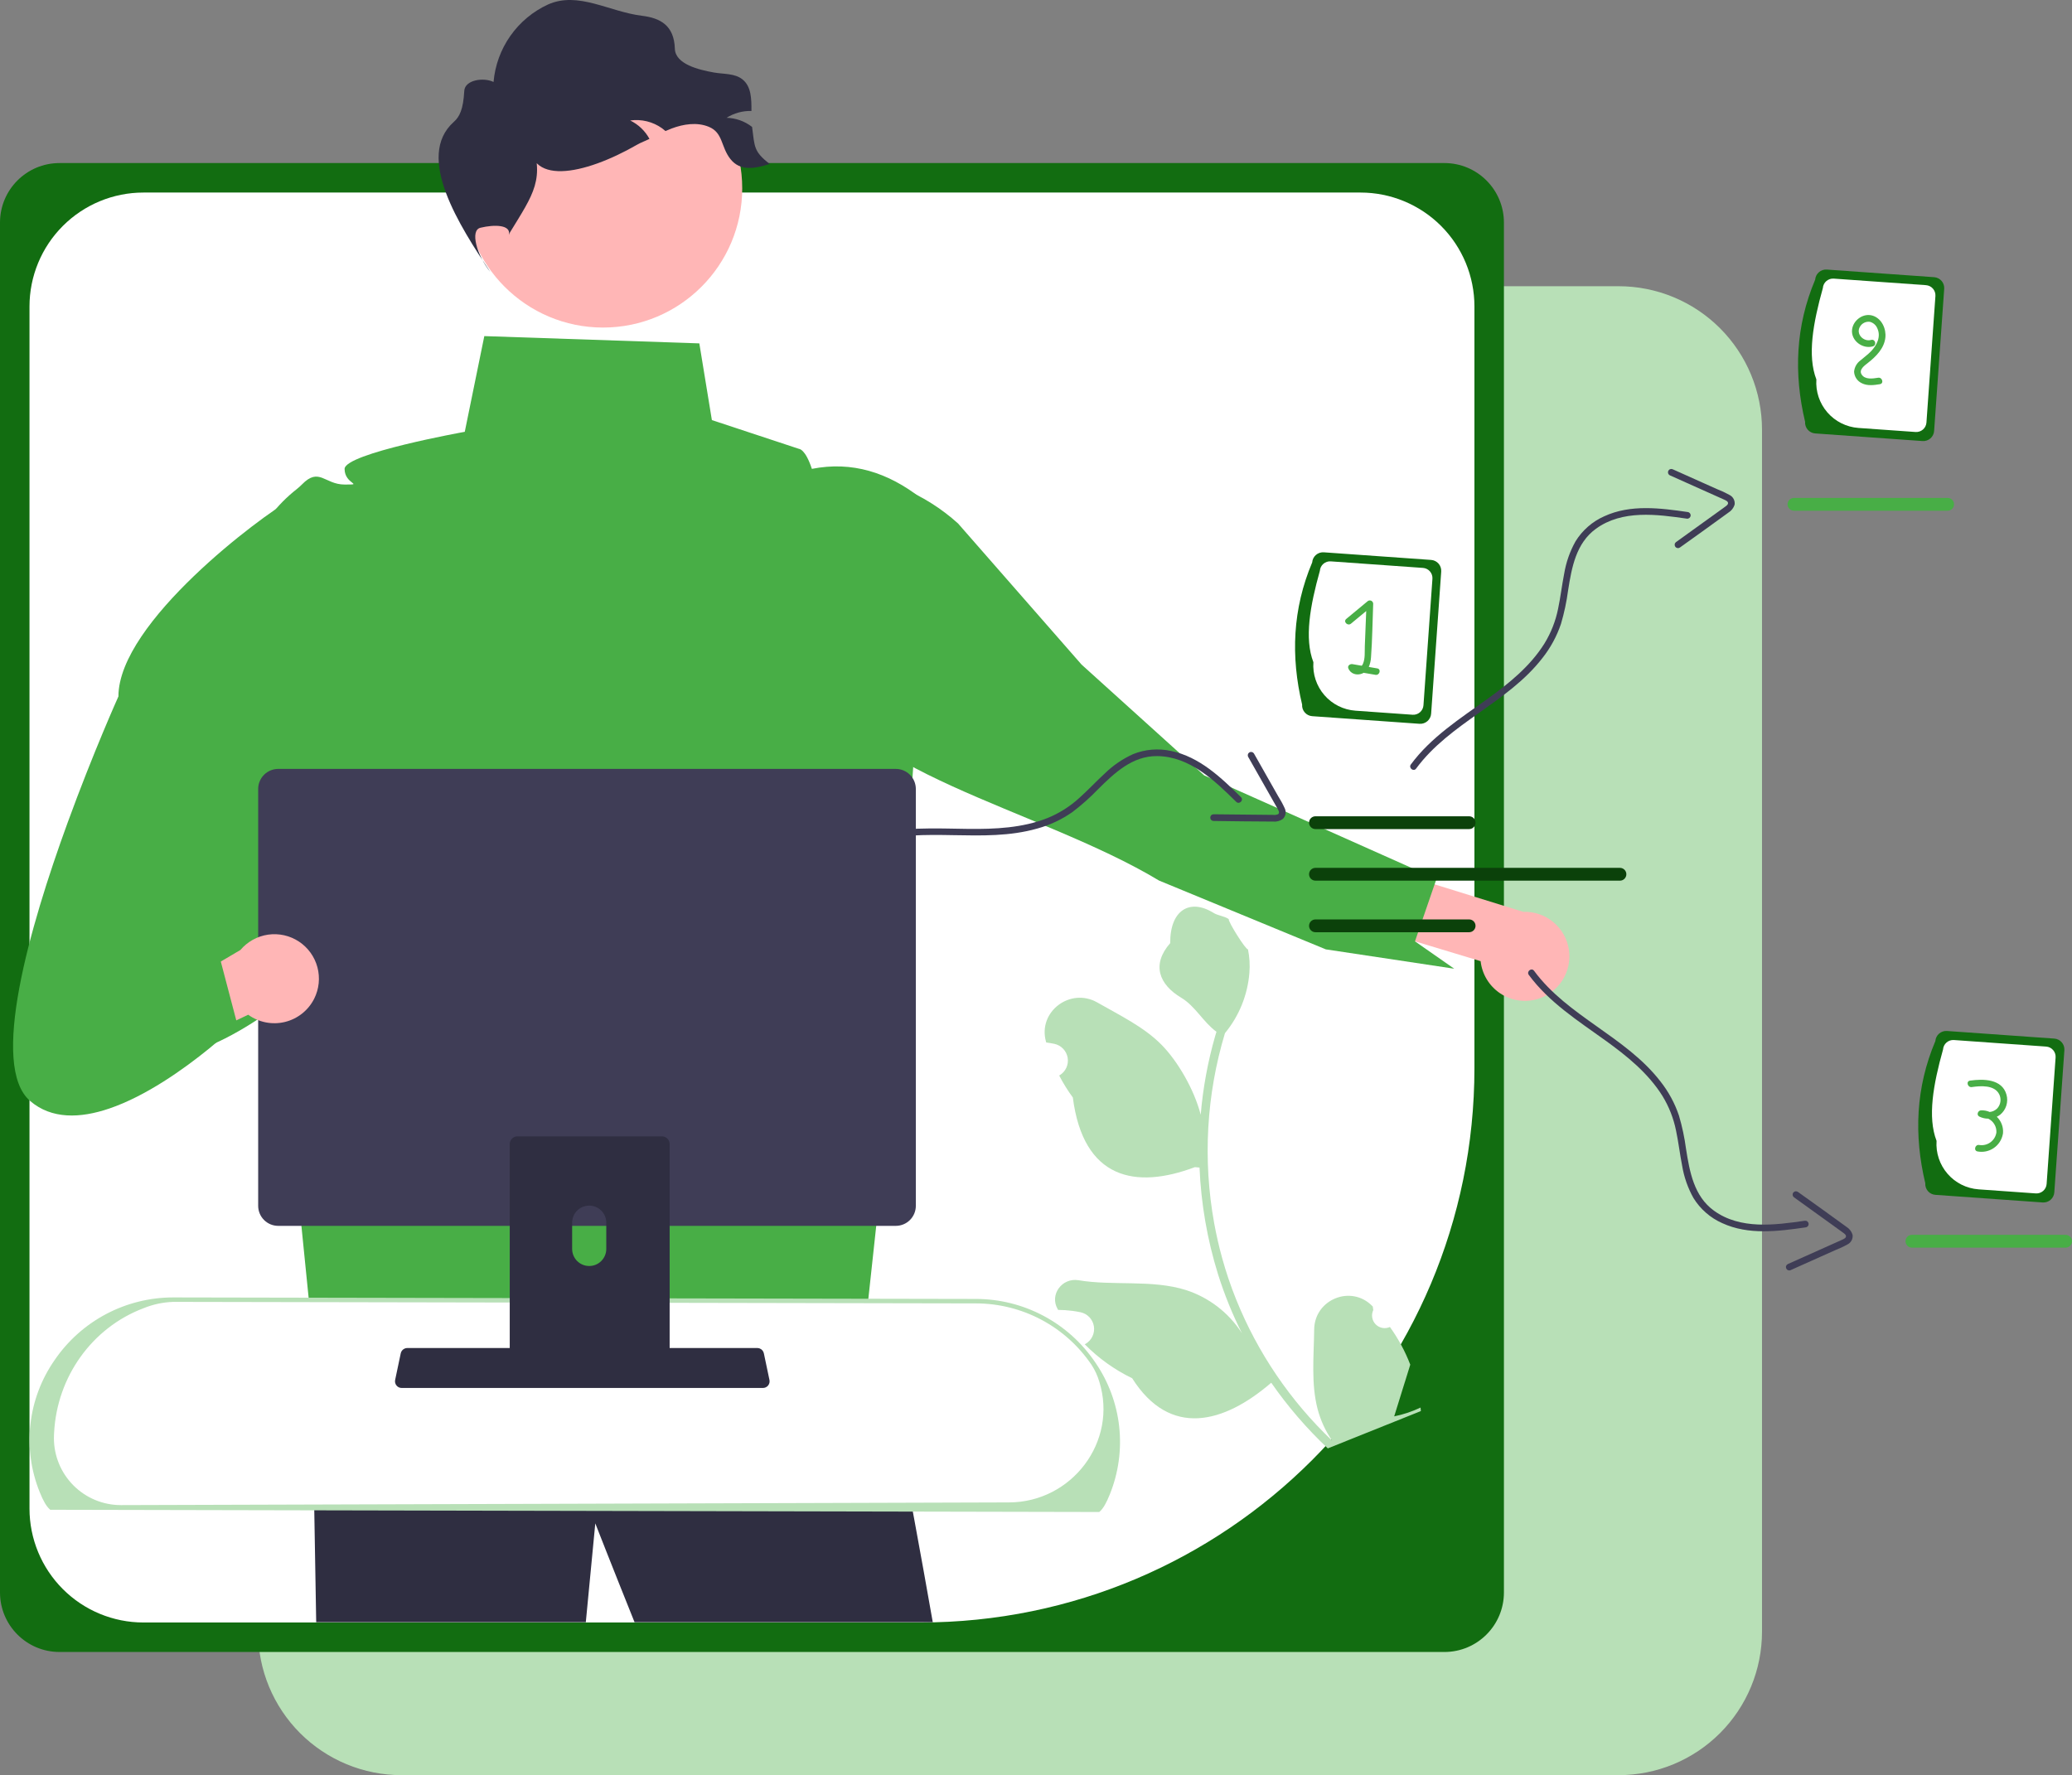 <svg width="531" height="455" viewBox="0 0 531 455" fill="none" xmlns="http://www.w3.org/2000/svg">
<rect x="0" y="0" width="531" height="455" fill="#808080" stroke="none"/>
<g clip-path="url(#clip0_672_796)">
<path d="M414.808 73.363H378.729V381.112C378.729 385.94 377.778 390.721 375.931 395.182C374.084 399.643 371.377 403.696 367.965 407.111C364.552 410.525 360.501 413.233 356.042 415.081C351.584 416.929 346.805 417.88 341.979 417.88H66.141V418.232C66.141 423.06 67.091 427.841 68.938 432.302C70.785 436.763 73.492 440.817 76.904 444.231C80.317 447.645 84.368 450.353 88.827 452.201C93.285 454.049 98.064 455 102.89 455H414.808C419.634 455 424.412 454.049 428.871 452.201C433.33 450.353 437.381 447.645 440.794 444.231C444.206 440.817 446.913 436.763 448.76 432.302C450.607 427.841 451.557 423.06 451.557 418.232V110.131C451.557 105.303 450.607 100.521 448.76 96.061C446.913 91.6 444.206 87.546 440.794 84.132C437.381 80.718 433.33 78.009 428.871 76.162C424.412 74.314 419.634 73.363 414.808 73.363Z" fill="#B8E0B7"/>
<path d="M370.163 41.793H15.254C6.829 41.793 0 48.626 0 57.055V408.169C0 416.597 6.829 423.43 15.254 423.43H370.163C378.588 423.43 385.417 416.597 385.417 408.169V57.055C385.417 48.626 378.588 41.793 370.163 41.793Z" fill="#126D11"/>
<path d="M36.75 49.354C29.008 49.354 21.583 52.431 16.108 57.909C10.633 63.386 7.558 70.815 7.558 78.561V386.662C7.558 394.408 10.633 401.837 16.108 407.314C21.583 412.792 29.008 415.869 36.75 415.869H235.823C314.267 415.869 377.859 352.245 377.859 273.761V78.561C377.859 70.815 374.783 63.386 369.309 57.909C363.834 52.431 356.409 49.354 348.667 49.354H36.75Z" fill="white"/>
<path d="M393.851 256.122C392.257 256.564 390.586 256.654 388.953 256.386C387.32 256.118 385.765 255.499 384.395 254.571C383.025 253.642 381.873 252.427 381.019 251.01C380.164 249.592 379.628 248.006 379.446 246.361L324.94 229.892L325.786 213.688L390.382 233.722C393.172 233.622 395.903 234.55 398.055 236.331C400.208 238.111 401.633 240.619 402.061 243.38C402.489 246.141 401.889 248.963 400.376 251.312C398.863 253.66 396.541 255.371 393.851 256.122Z" fill="#FFB6B6"/>
<path d="M210.338 172.534C204.819 167.926 212.901 145.087 210.722 138.467C210.591 138.066 210.468 137.664 210.35 137.261C210.103 136.407 210.159 135.493 210.506 134.675L230.993 125.034C236.331 127.216 241.249 130.31 245.528 134.177L277.176 170.341L308.617 198.752L322.413 204.905L368.128 225.305L367.654 226.672L367.65 226.676L362.625 241.277L362.625 241.285L372.677 248.296L339.768 243.336L318.003 234.354L297.045 225.707C266.102 207.075 215.191 197.417 210.338 172.534Z" fill="#48AE46"/>
<path d="M356.198 340.129C355.594 340.404 354.92 340.487 354.267 340.366C353.615 340.245 353.015 339.926 352.55 339.453C352.084 338.979 351.776 338.374 351.665 337.719C351.555 337.065 351.649 336.392 351.933 335.792C351.889 335.46 351.856 335.222 351.811 334.891C351.758 334.836 351.704 334.781 351.651 334.727C346.242 329.237 336.886 333.042 336.791 340.75C336.706 347.591 335.961 354.709 337.682 361.216C338.444 364.092 339.698 366.814 341.39 369.261C330.676 359.076 322.275 346.706 316.758 332.988C315.377 329.544 314.19 326.025 313.201 322.449C312.394 319.516 311.717 316.554 311.17 313.563C308.222 297.325 309.166 280.62 313.925 264.818C317.537 260.44 319.722 255.059 320.184 249.401C320.356 247.364 320.234 245.313 319.819 243.312C319.325 243.589 314.696 236.221 314.894 235.576C313.725 234.764 312.204 234.737 310.979 233.978C304.886 230.205 299.821 233.322 299.896 241.738C295.057 247.234 297.033 252.338 302.712 255.731C306.326 257.89 308.336 261.966 311.747 264.46C311.643 264.82 311.527 265.174 311.423 265.534C309.529 272.128 308.285 278.892 307.71 285.729C305.989 279.092 301.75 271.965 297.753 267.877C293.201 263.219 286.979 260.254 281.224 256.957C274.312 252.996 265.917 259.3 268.054 266.977C268.074 267.052 268.095 267.126 268.116 267.2C268.812 267.293 269.504 267.41 270.191 267.552C271.057 267.734 271.847 268.174 272.458 268.814C273.069 269.454 273.473 270.263 273.617 271.136C273.761 272.009 273.637 272.906 273.263 273.708C272.889 274.51 272.282 275.18 271.52 275.63L271.442 275.676C272.464 277.641 273.633 279.526 274.941 281.313C277.635 302.24 290.982 304.904 306.214 299.157C306.616 299.194 307.009 299.235 307.408 299.264C307.797 308.548 309.391 317.741 312.15 326.614C313.794 331.841 315.858 336.928 318.322 341.823L318.224 341.653C314.872 336.456 309.83 332.575 303.949 330.667C295.246 327.911 285.202 329.638 276.406 328.145C272.172 327.426 268.893 331.864 271.066 335.57C271.101 335.629 271.135 335.688 271.17 335.747C272.395 335.754 273.618 335.837 274.833 335.996C275.529 336.089 276.22 336.207 276.908 336.348C277.773 336.531 278.563 336.971 279.175 337.61C279.786 338.25 280.19 339.059 280.334 339.933C280.477 340.806 280.354 341.702 279.98 342.504C279.606 343.306 278.998 343.976 278.237 344.427L278.159 344.473C278.102 344.505 278.054 344.535 277.998 344.567C281.519 348.144 285.629 351.087 290.147 353.269C299.842 368.593 313.632 364.886 325.78 354.421L325.788 354.418C330.023 360.514 334.88 366.154 340.28 371.245L364.136 361.68C364.116 361.38 364.083 361.076 364.054 360.779C361.901 361.804 359.631 362.561 357.295 363.033C358.194 360.15 359.087 357.25 359.987 354.368C360.01 354.311 360.03 354.253 360.046 354.195C360.499 352.723 360.963 351.256 361.415 349.784L361.415 349.782C360.098 346.354 358.344 343.109 356.199 340.129L356.198 340.129Z" fill="#B8E0B7"/>
<path d="M225.071 361.134L224.798 360.792C224.01 355.724 225.071 361.134 225.071 361.134Z" fill="#2F2E41"/>
<path d="M239.045 415.797H162.618C156.68 401.028 152.558 390.466 152.558 390.466C152.558 390.466 151.557 400.812 150.129 415.797H81.034C80.387 375.075 79.482 333.264 79.184 319.985L211.808 322.941L224.999 339.678C225.044 339.957 225.089 340.266 225.145 340.614C225.68 344.015 232.86 380.519 239.045 415.797Z" fill="#2F2E41"/>
<path d="M237.887 129.391L237.874 129.367C237.453 128.584 236.774 127.97 235.953 127.629C227.562 121.115 218.374 118.146 208.063 120.177C206.375 115.064 204.801 115.064 204.801 115.064L182.437 107.674L179.22 88.015L124.117 86.149L119.109 110.681C119.109 110.681 88.31 116.205 88.31 120.2C88.31 124.194 93.443 124.194 88.31 124.194C83.177 124.194 81.802 119.629 77.359 124.194C76.978 124.578 76.576 124.94 76.155 125.279C76.104 125.324 76.047 125.364 75.996 125.41C70.974 129.361 67.028 134.514 64.521 140.393C62.014 146.272 61.027 152.688 61.651 159.05L71.125 253.338L81.237 353.95L219.63 359.713L228.899 274.099L238.326 131.651C238.41 130.87 238.257 130.083 237.887 129.391Z" fill="#48AE46"/>
<path d="M10.705 382.24C11.495 384.229 12.292 385.686 13.097 386.407L281.498 386.977C282.303 386.257 283.1 384.8 283.89 382.811C293.278 359.182 275.569 333.56 250.155 333.511L44.454 333.121C19.075 333.072 1.33 358.643 10.705 382.24Z" fill="white"/>
<path d="M281.716 387.548L281.497 387.548L12.878 386.977L12.716 386.832C11.88 386.082 11.049 384.649 10.175 382.451C7.953 376.954 7.133 370.99 7.79 365.097C8.447 359.204 10.559 353.567 13.937 348.695C17.309 343.721 21.847 339.649 27.155 336.835C32.462 334.021 38.378 332.55 44.385 332.55H44.455L250.156 332.941C256.184 332.952 262.118 334.44 267.44 337.275C272.761 340.109 277.308 344.204 280.684 349.201C284.057 354.088 286.164 359.737 286.816 365.64C287.468 371.543 286.645 377.516 284.42 383.022C283.546 385.22 282.715 386.653 281.879 387.402L281.716 387.548ZM31.03 385.783L258.612 385.093C274.676 385.044 286.493 369.529 281.733 354.179C281.283 352.643 280.612 351.182 279.739 349.841C276.468 344.998 272.061 341.03 266.904 338.283C261.747 335.536 255.996 334.094 250.154 334.082L44.453 333.692H44.385C41.773 333.779 39.197 334.33 36.778 335.319C23.491 340.349 14.606 352.994 13.867 367.188C13.858 367.369 13.848 367.55 13.839 367.73C13.723 369.982 14.051 372.235 14.805 374.359C15.559 376.484 16.724 378.439 18.234 380.113C19.743 381.787 21.567 383.148 23.602 384.117C25.637 385.086 27.842 385.644 30.093 385.76C30.405 385.776 30.717 385.784 31.03 385.783Z" fill="#B8E0B7"/>
<path d="M333.697 180.588C330.758 168.236 331.248 156.07 336.282 144.15C336.335 143.412 336.678 142.726 337.236 142.242C337.795 141.757 338.522 141.514 339.259 141.566L366.764 143.518C367.501 143.571 368.187 143.915 368.672 144.473C369.156 145.032 369.399 145.76 369.347 146.497L366.763 182.936C366.71 183.673 366.367 184.359 365.808 184.844C365.25 185.328 364.523 185.571 363.786 185.52L336.28 183.567C335.543 183.514 334.857 183.171 334.373 182.612C333.889 182.054 333.646 181.326 333.697 180.588Z" fill="#126D11"/>
<path d="M336.588 169.732C334.235 163.645 335.739 155.274 338.249 146.306C338.299 145.616 338.62 144.973 339.143 144.519C339.666 144.065 340.347 143.838 341.038 143.886L364.676 145.564C365.366 145.614 366.009 145.935 366.462 146.459C366.916 146.982 367.143 147.663 367.095 148.354L364.796 180.779C364.746 181.47 364.424 182.112 363.901 182.566C363.379 183.02 362.697 183.248 362.007 183.199L347.363 182.16C344.289 181.938 341.427 180.505 339.407 178.175C337.387 175.845 336.373 172.809 336.588 169.732Z" fill="white"/>
<path d="M352.953 171.321C352.231 171.197 351.509 171.072 350.787 170.948C351.12 170.163 351.312 169.325 351.354 168.473C351.696 163.912 351.73 159.308 351.913 154.739C351.908 154.571 351.855 154.409 351.76 154.272C351.665 154.134 351.533 154.027 351.378 153.963C351.224 153.899 351.055 153.881 350.89 153.911C350.726 153.941 350.574 154.019 350.452 154.133C348.639 155.636 346.826 157.139 345.012 158.641C344.163 159.345 345.38 160.55 346.222 159.852C347.524 158.773 348.825 157.695 350.127 156.616C350.007 159.611 349.888 162.605 349.768 165.599C349.711 167.036 349.886 168.781 349.298 170.132C349.217 170.314 349.112 170.485 348.986 170.639C348.186 170.501 347.387 170.364 346.587 170.226C346.013 170.128 345.282 170.608 345.535 171.279C346.085 172.74 347.707 173.201 349.098 172.638C349.221 172.583 349.339 172.52 349.453 172.448L352.498 172.971C353.575 173.157 354.038 171.507 352.953 171.321Z" fill="#48AE46"/>
<path d="M493.399 303.278C490.46 290.926 490.95 278.76 495.983 266.84C496.036 266.102 496.38 265.416 496.938 264.932C497.496 264.447 498.224 264.204 498.961 264.256L526.466 266.208C527.203 266.261 527.889 266.605 528.373 267.163C528.857 267.722 529.1 268.45 529.049 269.187L526.465 305.625C526.412 306.363 526.068 307.049 525.51 307.534C524.952 308.018 524.224 308.261 523.487 308.21L495.982 306.257C495.245 306.204 494.559 305.86 494.075 305.302C493.591 304.743 493.348 304.016 493.399 303.278Z" fill="#126D11"/>
<path d="M496.289 292.422C493.937 286.335 495.441 277.964 497.951 268.996C498.001 268.306 498.322 267.663 498.845 267.209C499.368 266.755 500.049 266.528 500.739 266.576L524.378 268.254C525.068 268.304 525.711 268.626 526.164 269.149C526.618 269.672 526.845 270.353 526.797 271.044L524.497 303.469C524.448 304.16 524.126 304.802 523.603 305.256C523.08 305.71 522.399 305.938 521.709 305.889L507.065 304.85C503.99 304.628 501.129 303.195 499.109 300.865C497.089 298.535 496.075 295.499 496.289 292.422Z" fill="white"/>
<path d="M511.721 286.24C512.035 286.093 512.332 285.912 512.608 285.702C513.341 285.097 513.882 284.292 514.167 283.386C514.452 282.479 514.468 281.509 514.213 280.593C513.104 276.517 508.23 276.492 504.865 276.982C503.779 277.141 504.241 278.79 505.32 278.633C507.588 278.302 511.148 278.035 512.366 280.513C512.645 281.096 512.743 281.747 512.651 282.386C512.558 283.024 512.278 283.621 511.845 284.1C511.329 284.619 510.648 284.942 509.92 285.016C509.214 284.709 508.448 284.566 507.679 284.598C506.887 284.635 506.445 285.789 507.248 286.193C507.958 286.547 508.741 286.731 509.534 286.732C510.193 287.05 510.742 287.555 511.114 288.184C511.487 288.814 511.664 289.539 511.626 290.269C511.55 290.767 511.377 291.246 511.117 291.677C510.857 292.108 510.514 292.484 510.109 292.783C509.703 293.081 509.243 293.297 508.754 293.418C508.266 293.539 507.758 293.562 507.26 293.487L507.239 293.484C506.164 293.267 505.703 294.917 506.784 295.134C508.233 295.408 509.732 295.094 510.95 294.261C512.168 293.429 513.005 292.147 513.278 290.697C513.293 290.618 513.306 290.54 513.318 290.46C513.386 289.682 513.277 288.898 513.001 288.168C512.724 287.437 512.287 286.778 511.721 286.24Z" fill="#48AE46"/>
<path d="M462.6 108.115C459.66 95.763 460.15 83.597 465.184 71.677C465.237 70.94 465.58 70.254 466.138 69.769C466.697 69.285 467.424 69.041 468.161 69.093L495.666 71.046C496.403 71.099 497.089 71.442 497.574 72.001C498.058 72.559 498.301 73.287 498.249 74.025L495.665 110.463C495.612 111.2 495.269 111.887 494.711 112.371C494.152 112.856 493.425 113.099 492.688 113.047L465.183 111.095C464.445 111.041 463.76 110.698 463.275 110.139C462.791 109.581 462.548 108.853 462.6 108.115Z" fill="#126D11"/>
<path d="M465.49 97.259C463.137 91.172 464.642 82.801 467.151 73.834C467.201 73.143 467.523 72.5 468.045 72.046C468.568 71.593 469.249 71.365 469.94 71.413L493.578 73.091C494.268 73.141 494.911 73.463 495.364 73.986C495.818 74.509 496.046 75.191 495.997 75.881L493.698 108.306C493.648 108.997 493.326 109.64 492.804 110.094C492.281 110.547 491.599 110.775 490.909 110.727L476.266 109.687C473.191 109.465 470.329 108.032 468.309 105.703C466.289 103.373 465.275 100.336 465.49 97.259Z" fill="white"/>
<path d="M480.026 80.942C477.603 80.101 474.909 82.018 474.634 84.504C474.322 87.321 477.351 89.546 479.973 88.78C481.028 88.472 480.579 86.819 479.519 87.129C477.596 87.69 475.546 85.614 476.651 83.757C476.902 83.309 477.284 82.948 477.745 82.722C478.206 82.496 478.725 82.416 479.233 82.493C479.664 82.613 480.061 82.832 480.392 83.132C480.723 83.433 480.98 83.807 481.14 84.225C482.083 86.351 480.962 88.51 479.477 90.056C478.63 90.937 477.635 91.622 476.722 92.426C476.278 92.761 475.91 93.186 475.64 93.673C475.37 94.16 475.205 94.698 475.156 95.253C475.18 95.876 475.374 96.481 475.717 97.003C476.06 97.524 476.539 97.942 477.102 98.21C478.561 98.961 480.22 98.722 481.772 98.472C482.857 98.298 482.396 96.648 481.317 96.821C479.96 97.04 477.928 97.371 477.068 95.955C476.331 94.742 477.849 93.678 478.676 93.033C480.754 91.411 482.855 89.318 483.167 86.561C483.423 84.303 482.276 81.723 480.026 80.942Z" fill="#48AE46"/>
<path d="M62.624 247.737L76.175 253.843C69.805 259.013 60.103 265.969 50.6 269.188L35.503 258.887C29.879 237.191 33.324 214.833 40.083 195.927C43.828 185.422 48.793 175.394 54.878 166.048C54.255 159.687 55.242 153.271 57.749 147.392C60.256 141.513 64.202 136.36 69.223 132.408C69.28 132.363 69.331 132.323 69.382 132.277C74.383 136.619 78.469 141.915 81.399 147.856C84.329 153.797 86.045 160.263 86.448 166.876L86.75 171.874L87.355 181.724L88.889 206.878L70.694 235.182L62.624 247.737Z" fill="#48AE46"/>
<path d="M101.611 355.124C101.77 355.322 101.971 355.483 102.2 355.592C102.43 355.702 102.681 355.758 102.935 355.757H195.527C195.781 355.757 196.031 355.7 196.259 355.591C196.488 355.482 196.689 355.323 196.849 355.126C197.008 354.93 197.122 354.7 197.181 354.453C197.241 354.207 197.245 353.951 197.193 353.703L195.756 346.872C195.696 346.594 195.568 346.334 195.382 346.118C195.197 345.902 194.961 345.735 194.695 345.634C194.502 345.558 194.297 345.52 194.09 345.52H104.366C104.159 345.52 103.954 345.558 103.762 345.634C103.496 345.735 103.259 345.902 103.074 346.118C102.889 346.334 102.76 346.594 102.701 346.872L101.264 353.703C101.212 353.951 101.217 354.207 101.277 354.453C101.337 354.698 101.452 354.928 101.611 355.124Z" fill="#2F2E41"/>
<path d="M66.163 202.212V309.072C66.164 310.434 66.706 311.74 67.668 312.703C68.63 313.666 69.936 314.207 71.297 314.208H229.572C230.933 314.207 232.239 313.666 233.201 312.703C234.163 311.74 234.705 310.434 234.706 309.072V202.212C234.702 200.851 234.16 199.548 233.198 198.586C232.236 197.625 230.932 197.084 229.572 197.082H71.297C69.937 197.084 68.633 197.625 67.671 198.586C66.709 199.548 66.167 200.851 66.163 202.212Z" fill="#3F3D56"/>
<path d="M130.632 293.242V351.768H171.612V293.242C171.613 292.821 171.479 292.411 171.229 292.072C170.98 291.733 170.628 291.483 170.226 291.359C170.037 291.297 169.838 291.266 169.639 291.268H132.611C132.087 291.267 131.584 291.474 131.213 291.844C130.842 292.214 130.633 292.716 130.632 293.24V293.242ZM146.625 313.352C146.635 312.198 147.101 311.096 147.92 310.284C148.74 309.472 149.846 309.016 150.999 309.016C152.152 309.016 153.259 309.472 154.078 310.284C154.897 311.096 155.363 312.198 155.374 313.352V320.143C155.368 321.3 154.904 322.407 154.085 323.223C153.265 324.039 152.156 324.497 150.999 324.497C149.843 324.497 148.733 324.039 147.914 323.223C147.094 322.407 146.63 321.3 146.625 320.143V313.352Z" fill="#2F2E41"/>
<path d="M154.549 83.958C174.245 83.958 190.212 67.983 190.212 48.277C190.212 28.571 174.245 12.596 154.549 12.596C134.853 12.596 118.886 28.571 118.886 48.277C118.886 67.983 134.853 83.958 154.549 83.958Z" fill="#FFB6B6"/>
<path d="M197.249 42.035C193.404 43.229 189.698 43.933 187.197 40.778C184.697 37.623 185.35 34.015 181.631 32.493C178.628 31.262 175.16 31.79 172.132 32.934C171.592 33.135 171.064 33.361 170.549 33.587C170.26 33.336 169.971 33.097 169.657 32.871C167.293 31.189 164.374 30.478 161.502 30.884C163.601 31.899 165.329 33.548 166.44 35.599C165.41 36.114 164.303 36.499 163.311 37.069C149.692 44.904 134.545 48.059 135.782 34.983C139.903 45.844 136.699 49.716 130.655 59.635L130.416 60.213C131.019 57.611 126.779 57.487 123.116 58.378C120.411 59.035 122.162 65.345 125.629 69.692C117.877 58.013 106.265 40.182 116.306 31.236C117.787 29.917 118.716 28.055 118.982 23.291C119.14 20.467 123.945 19.759 126.484 21.016C126.851 16.769 128.335 12.694 130.784 9.206C133.233 5.717 136.562 2.939 140.431 1.153C148.196 -2.304 156.093 3.014 164.53 4.045C169.211 4.616 172.762 6.503 172.949 12.48C173.073 16.46 179.068 17.886 182.988 18.59C185.476 19.03 188.278 18.766 190.263 20.337C192.562 22.16 192.587 25.366 192.575 28.445C190.325 28.381 188.107 28.99 186.205 30.193C188.533 30.252 190.785 31.043 192.638 32.456C192.673 32.478 192.707 32.503 192.738 32.531C193.417 37.711 193.14 38.804 197.249 42.035Z" fill="#2F2E41"/>
<path d="M222.97 216.014C236.905 211.682 251.823 216.367 265.835 212.368C269.057 211.486 272.104 210.055 274.84 208.137C277.174 206.366 279.366 204.415 281.394 202.301C285.609 198.13 290.187 193.75 296.519 193.798C304.858 193.862 311.261 200.059 316.819 205.532C317.605 206.305 318.816 205.096 318.029 204.321C312.922 199.293 307.404 193.988 300.134 192.487C296.872 191.763 293.468 192.046 290.371 193.298C287.684 194.52 285.229 196.199 283.117 198.261C280.878 200.315 278.813 202.552 276.544 204.574C274.175 206.73 271.446 208.453 268.481 209.665C262.058 212.224 255.012 212.533 248.18 212.458C239.604 212.365 230.823 211.78 222.515 214.364C221.467 214.69 221.914 216.343 222.97 216.014Z" fill="#3F3D56"/>
<path d="M319.875 193.994L324.159 201.55L326.232 205.205C326.6 205.855 326.979 206.5 327.337 207.155C327.557 207.558 328.039 208.283 327.579 208.665C327.176 208.862 326.722 208.933 326.277 208.868C325.522 208.87 324.766 208.853 324.011 208.845L319.763 208.802L310.983 208.713C310.762 208.721 310.551 208.814 310.397 208.974C310.243 209.134 310.157 209.347 310.157 209.569C310.157 209.791 310.243 210.004 310.397 210.164C310.551 210.324 310.762 210.417 310.983 210.425C316.08 210.476 321.18 210.584 326.277 210.58C327.166 210.665 328.056 210.421 328.778 209.895C329.132 209.543 329.366 209.089 329.447 208.596C329.529 208.104 329.453 207.598 329.232 207.151C328.729 206.054 328.151 204.993 327.502 203.976L325.636 200.686L321.353 193.13C321.234 192.943 321.047 192.808 320.832 192.756C320.616 192.703 320.388 192.736 320.197 192.848C320.005 192.96 319.864 193.142 319.805 193.356C319.745 193.57 319.77 193.799 319.875 193.994Z" fill="#3F3D56"/>
<path d="M376.495 212.507H337.122C336.907 212.508 336.693 212.466 336.494 212.385C336.294 212.303 336.113 212.183 335.96 212.031C335.807 211.879 335.685 211.698 335.602 211.499C335.519 211.3 335.476 211.087 335.475 210.871C335.474 210.655 335.516 210.441 335.598 210.242C335.68 210.042 335.801 209.861 335.953 209.708C336.105 209.555 336.285 209.434 336.484 209.351C336.683 209.268 336.897 209.225 337.112 209.225C337.116 209.225 337.119 209.225 337.122 209.225H376.495C376.71 209.224 376.924 209.265 377.124 209.347C377.323 209.429 377.505 209.549 377.658 209.701C377.811 209.853 377.932 210.034 378.015 210.233C378.098 210.432 378.142 210.645 378.142 210.861C378.143 211.077 378.101 211.29 378.019 211.49C377.937 211.689 377.817 211.871 377.665 212.024C377.513 212.177 377.332 212.298 377.133 212.381C376.934 212.464 376.72 212.507 376.505 212.507C376.502 212.507 376.498 212.507 376.495 212.507Z" fill="#0B410A"/>
<path d="M376.495 238.945H337.122C336.907 238.945 336.693 238.903 336.494 238.821C336.295 238.74 336.114 238.619 335.961 238.467C335.808 238.315 335.687 238.135 335.604 237.936C335.521 237.737 335.477 237.524 335.477 237.308C335.476 237.093 335.518 236.879 335.6 236.68C335.682 236.48 335.802 236.299 335.954 236.146C336.106 235.993 336.286 235.872 336.485 235.789C336.684 235.706 336.897 235.662 337.112 235.662C337.116 235.662 337.119 235.662 337.122 235.662H376.495C376.71 235.661 376.924 235.703 377.123 235.785C377.322 235.867 377.504 235.987 377.656 236.139C377.809 236.291 377.931 236.472 378.014 236.67C378.097 236.869 378.14 237.083 378.14 237.298C378.141 237.514 378.099 237.727 378.017 237.927C377.936 238.126 377.815 238.307 377.663 238.46C377.511 238.613 377.331 238.735 377.132 238.818C376.933 238.901 376.72 238.944 376.505 238.945C376.501 238.945 376.498 238.945 376.495 238.945Z" fill="#0B410A"/>
<path d="M415.146 225.726H337.122C336.907 225.727 336.693 225.685 336.494 225.603C336.294 225.522 336.113 225.401 335.96 225.249C335.807 225.097 335.685 224.917 335.602 224.718C335.519 224.519 335.476 224.305 335.475 224.089C335.474 223.874 335.516 223.66 335.598 223.461C335.68 223.261 335.801 223.08 335.953 222.927C336.105 222.774 336.285 222.652 336.484 222.569C336.683 222.486 336.897 222.444 337.112 222.443C337.116 222.443 337.119 222.443 337.122 222.443H415.146C415.361 222.442 415.575 222.484 415.774 222.566C415.974 222.647 416.155 222.768 416.308 222.92C416.461 223.072 416.583 223.252 416.666 223.451C416.749 223.65 416.792 223.864 416.793 224.08C416.794 224.295 416.752 224.509 416.67 224.708C416.588 224.908 416.468 225.089 416.315 225.242C416.163 225.395 415.983 225.517 415.784 225.6C415.585 225.683 415.371 225.725 415.156 225.726C415.152 225.726 415.149 225.726 415.146 225.726Z" fill="#0B410A"/>
<path d="M362.908 197.006C371.57 185.256 386.363 180.19 395.285 168.664C397.359 166.044 398.966 163.085 400.035 159.918C400.867 157.108 401.477 154.237 401.861 151.332C402.787 145.473 403.882 139.232 409.013 135.518C415.769 130.627 424.597 131.826 432.315 132.941C432.535 132.967 432.757 132.906 432.934 132.772C433.111 132.637 433.228 132.439 433.262 132.219C433.295 132 433.242 131.776 433.114 131.595C432.985 131.414 432.791 131.289 432.573 131.248C425.481 130.224 417.894 129.22 411.148 132.319C408.092 133.669 405.517 135.914 403.763 138.759C402.321 141.335 401.338 144.143 400.856 147.056C400.269 150.038 399.929 153.064 399.298 156.038C398.666 159.179 397.487 162.185 395.816 164.918C392.156 170.787 386.662 175.211 381.114 179.2C374.149 184.207 366.728 188.94 361.564 195.945C360.912 196.829 362.251 197.896 362.908 197.006Z" fill="#3F3D56"/>
<path d="M427.946 121.834L435.871 125.383L439.705 127.1C440.386 127.405 441.073 127.7 441.75 128.015C442.166 128.209 442.983 128.509 442.839 129.088C442.74 129.483 442.212 129.801 441.91 130.024C441.303 130.472 440.684 130.907 440.071 131.348L436.623 133.831L429.496 138.962C429.322 139.1 429.208 139.3 429.179 139.52C429.149 139.74 429.206 139.963 429.337 140.142C429.469 140.321 429.664 140.441 429.883 140.479C430.102 140.516 430.326 140.467 430.51 140.342C434.647 137.363 438.819 134.427 442.924 131.403C443.69 130.944 444.263 130.221 444.533 129.369C444.61 128.876 444.529 128.371 444.303 127.926C444.077 127.481 443.717 127.118 443.274 126.889C442.22 126.303 441.126 125.791 440 125.356L436.549 123.811L428.625 120.262C428.418 120.181 428.188 120.184 427.983 120.269C427.778 120.354 427.614 120.516 427.526 120.72C427.438 120.924 427.433 121.154 427.511 121.362C427.59 121.57 427.746 121.739 427.946 121.834Z" fill="#3F3D56"/>
<path d="M499.123 130.904H459.75C459.535 130.905 459.321 130.863 459.122 130.782C458.922 130.7 458.741 130.58 458.588 130.428C458.435 130.276 458.313 130.095 458.23 129.896C458.147 129.697 458.104 129.483 458.103 129.268C458.102 129.052 458.144 128.838 458.226 128.639C458.308 128.439 458.429 128.258 458.581 128.105C458.733 127.952 458.913 127.831 459.112 127.748C459.311 127.665 459.525 127.622 459.74 127.621C459.744 127.621 459.747 127.621 459.75 127.621H499.123C499.339 127.621 499.552 127.662 499.752 127.744C499.951 127.826 500.133 127.946 500.286 128.098C500.439 128.25 500.56 128.431 500.643 128.63C500.727 128.829 500.77 129.042 500.77 129.258C500.771 129.474 500.729 129.687 500.647 129.887C500.565 130.086 500.445 130.268 500.293 130.421C500.141 130.573 499.96 130.695 499.761 130.778C499.562 130.861 499.348 130.904 499.133 130.904C499.13 130.904 499.126 130.904 499.123 130.904Z" fill="#48AE46"/>
<path d="M393.137 248.828C401.799 260.577 416.592 265.643 425.514 277.169C427.588 279.79 429.195 282.749 430.264 285.916C431.096 288.725 431.707 291.596 432.09 294.502C433.016 300.36 434.111 306.602 439.242 310.316C445.998 315.206 454.826 314.008 462.544 312.893C462.765 312.867 462.987 312.927 463.163 313.062C463.34 313.196 463.458 313.394 463.491 313.614C463.525 313.834 463.471 314.058 463.343 314.239C463.214 314.42 463.021 314.544 462.802 314.585C455.71 315.61 448.123 316.614 441.377 313.514C438.321 312.165 435.746 309.919 433.992 307.075C432.55 304.498 431.567 301.691 431.086 298.777C430.498 295.795 430.159 292.77 429.527 289.796C428.895 286.655 427.717 283.649 426.046 280.916C422.385 275.047 416.891 270.623 411.343 266.634C404.378 261.627 396.958 256.894 391.793 249.888C391.141 249.005 392.481 247.938 393.137 248.828Z" fill="#3F3D56"/>
<path d="M458.176 324L466.1 320.451L469.934 318.734C470.616 318.429 471.303 318.134 471.979 317.818C472.395 317.625 473.212 317.325 473.068 316.746C472.97 316.351 472.441 316.033 472.139 315.81C471.532 315.361 470.913 314.927 470.3 314.486L466.852 312.003L459.725 306.871C459.551 306.734 459.438 306.534 459.408 306.314C459.378 306.094 459.435 305.871 459.567 305.692C459.698 305.513 459.894 305.392 460.112 305.355C460.331 305.318 460.556 305.367 460.739 305.492C464.876 308.471 469.049 311.407 473.153 314.431C473.92 314.889 474.492 315.613 474.763 316.465C474.839 316.958 474.759 317.463 474.533 317.908C474.307 318.353 473.947 318.716 473.503 318.945C472.449 319.531 471.355 320.043 470.23 320.478L466.779 322.023L458.854 325.571C458.648 325.652 458.418 325.65 458.213 325.565C458.008 325.479 457.844 325.317 457.756 325.114C457.668 324.91 457.662 324.68 457.741 324.472C457.819 324.264 457.975 324.095 458.176 324Z" fill="#3F3D56"/>
<path d="M529.352 319.79H489.98C489.545 319.791 489.127 319.62 488.819 319.313C488.51 319.007 488.335 318.591 488.334 318.156C488.332 317.721 488.502 317.303 488.808 316.993C489.114 316.684 489.53 316.509 489.965 316.507C489.97 316.507 489.975 316.507 489.98 316.507H529.352C529.787 316.505 530.205 316.677 530.513 316.983C530.822 317.29 530.996 317.706 530.998 318.141C531 318.576 530.829 318.994 530.524 319.303C530.218 319.612 529.802 319.787 529.367 319.79C529.362 319.79 529.357 319.79 529.352 319.79Z" fill="#48AE46"/>
<path d="M80.516 255.989C79.771 257.466 78.714 258.765 77.417 259.793C76.121 260.822 74.617 261.557 73.009 261.947C71.401 262.337 69.728 262.372 68.105 262.052C66.481 261.731 64.947 261.061 63.608 260.089L22.602 279.613L19.854 268.114L61.614 243.492C63.418 241.359 65.941 239.961 68.705 239.565C71.47 239.168 74.284 239.8 76.613 241.34C78.943 242.881 80.627 245.223 81.347 247.922C82.066 250.622 81.771 253.492 80.516 255.989Z" fill="#FFB6B6"/>
<path d="M64.715 196.685L35.86 255.673L48.054 250.144L56.541 246.292L60.796 262.464C60.796 262.464 57.979 265.203 53.536 268.804C47.165 273.974 37.463 280.93 27.961 284.149C20.523 286.671 13.217 286.905 7.73 282.203C-2.685 273.278 7.496 237.835 17.335 210.849C23.922 192.776 30.35 178.504 30.35 178.504C30.35 159.444 67.32 132.038 74.182 128.289C78.1 126.154 79.184 129.263 79.184 129.263L57.682 160.757L64.11 186.836L65.93 194.203L64.715 196.685Z" fill="#48AE46"/>
</g>
<defs>
<clipPath id="clip0_672_796">
<rect width="531" height="455" fill="white"/>
</clipPath>
</defs>
</svg>
